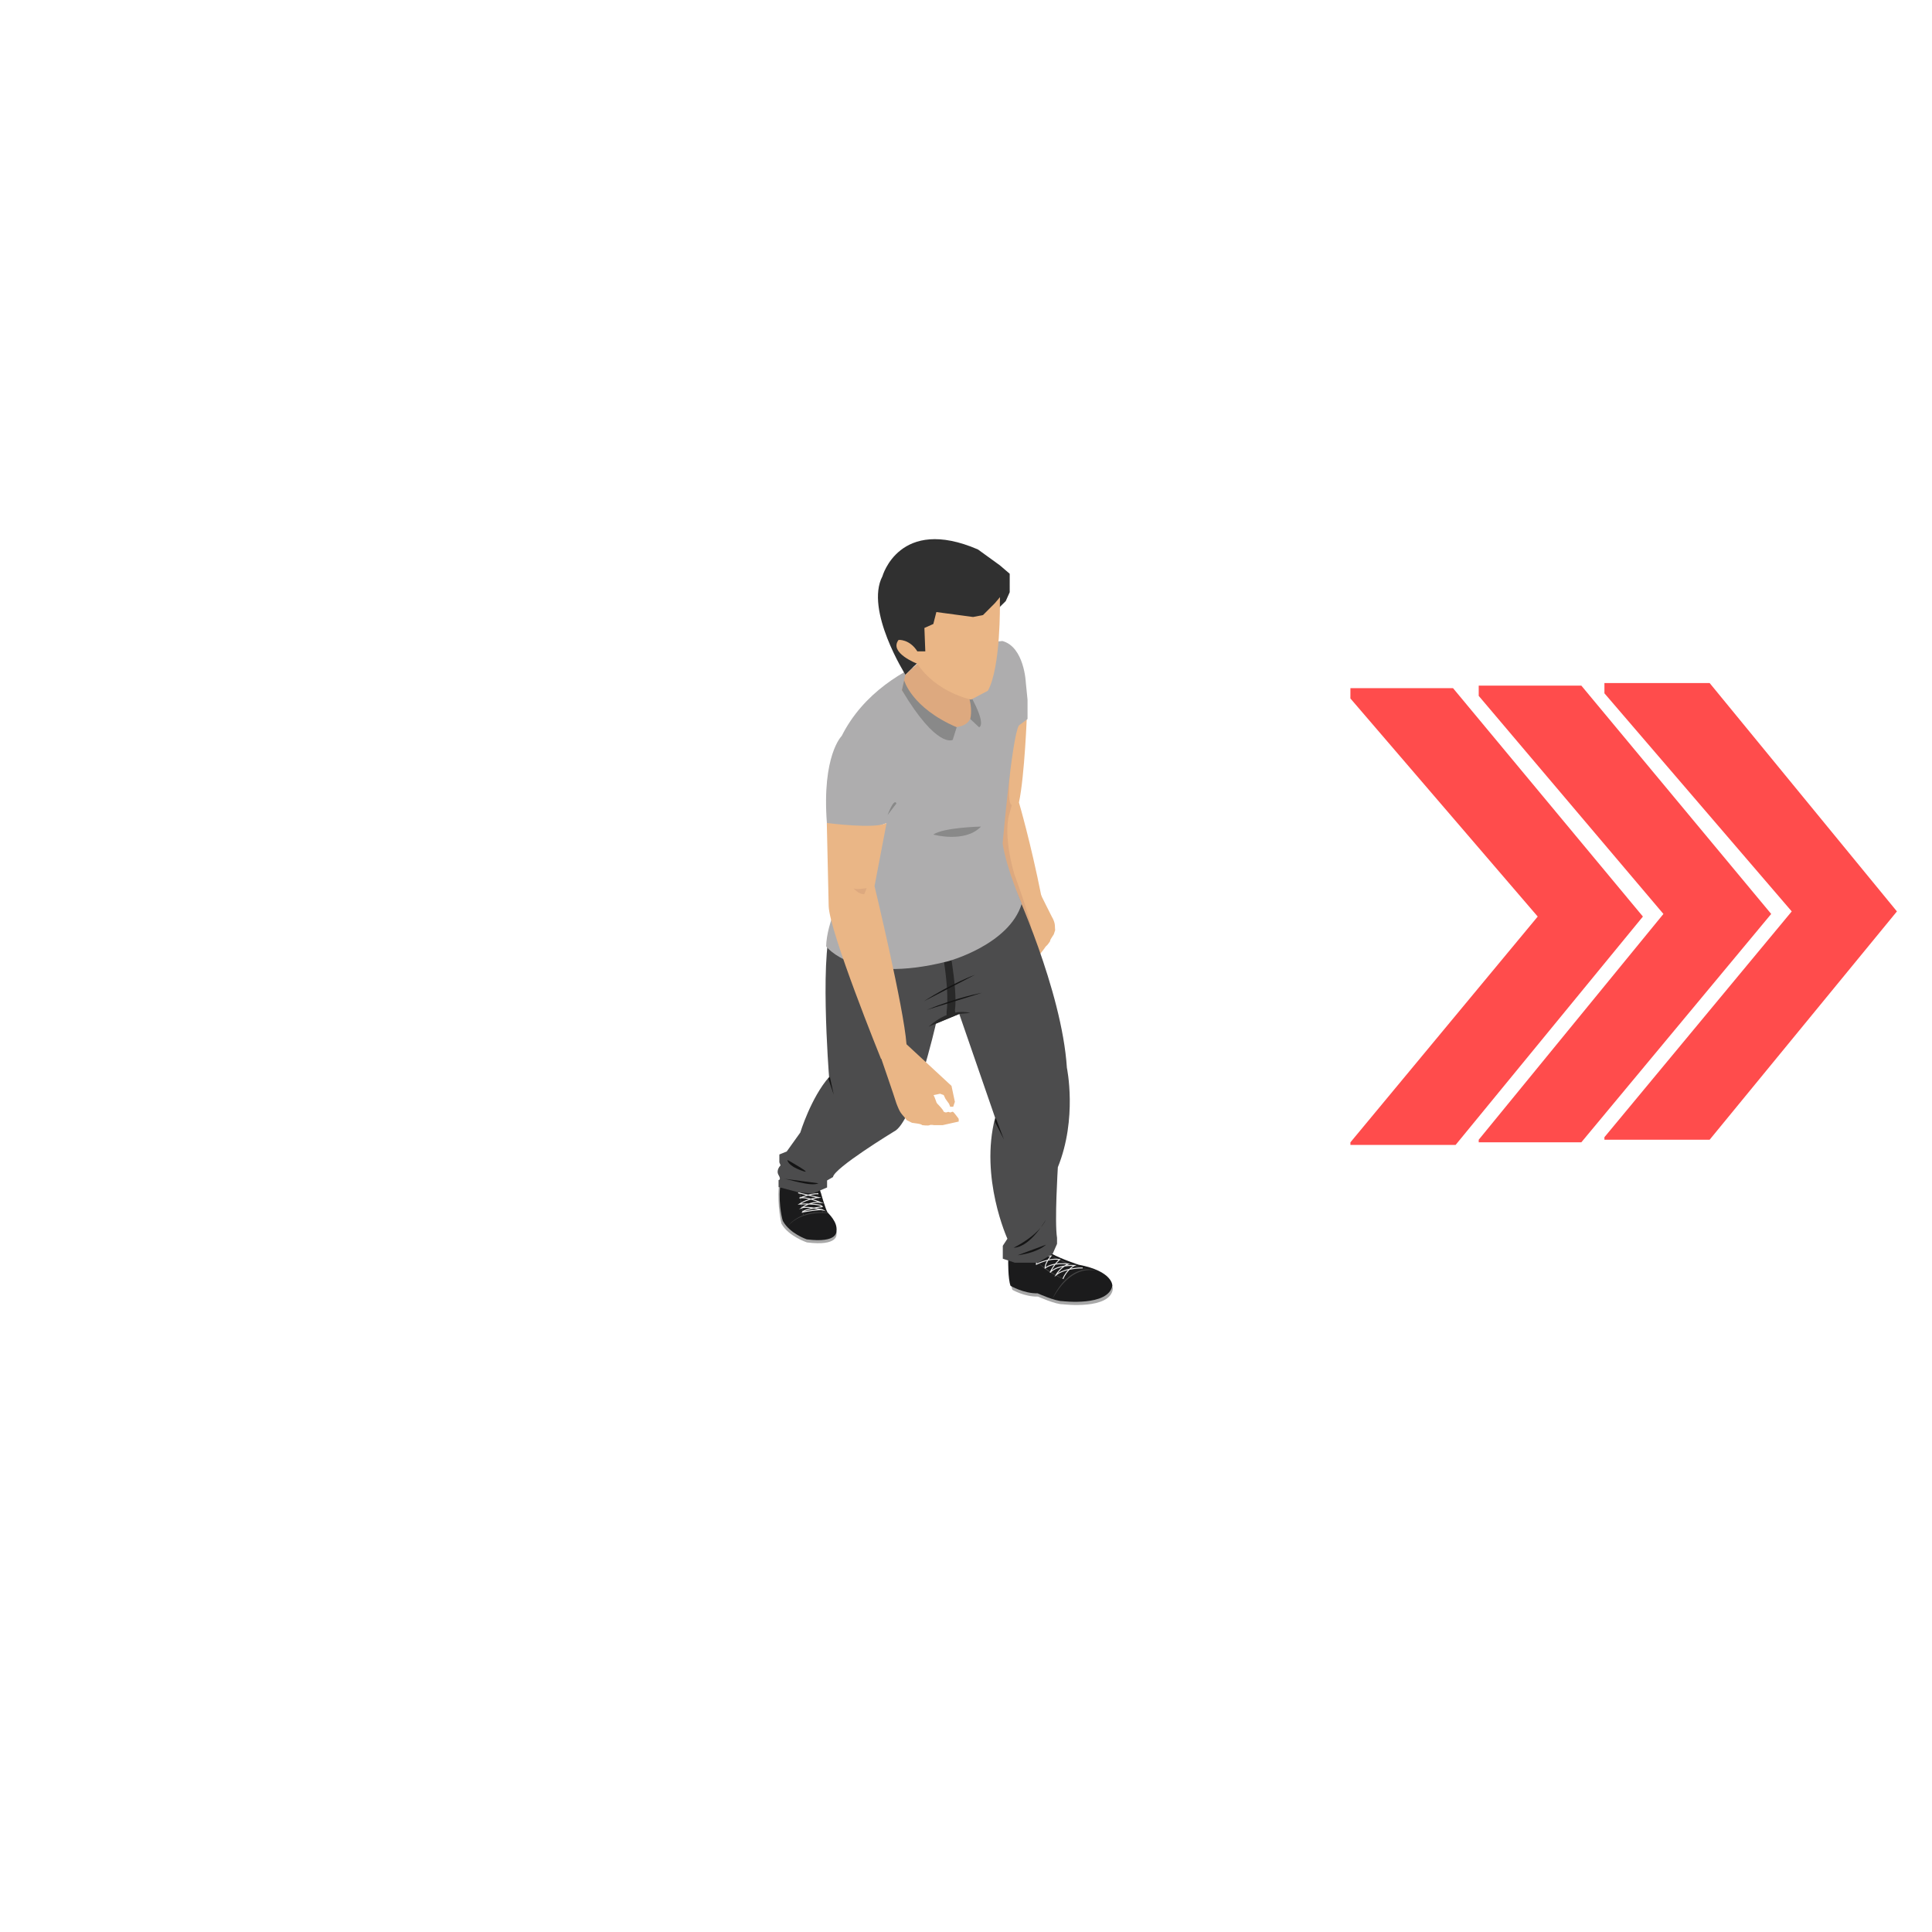 <?xml version="1.0" encoding="utf-8"?>
<!-- Generator: Adobe Illustrator 16.0.0, SVG Export Plug-In . SVG Version: 6.00 Build 0)  -->
<!DOCTYPE svg PUBLIC "-//W3C//DTD SVG 1.1//EN" "http://www.w3.org/Graphics/SVG/1.1/DTD/svg11.dtd">
<svg version="1.1" id="Layer_1" xmlns="http://www.w3.org/2000/svg" xmlns:xlink="http://www.w3.org/1999/xlink" x="0px" y="0px"
	 width="200px" height="200px" viewBox="0 0 200 200" enable-background="new 0 0 200 200" xml:space="preserve">
<g id="Direction">
	<g transform="rotate({{angle}} 50 50)">
		<polygon id="arrow" opacity="0.7" fill="#ff0000" enable-background="new    " points="150.418,71.239 170.073,94.882 
			150.686,118.52 139.795,118.52 139.795,118.253 159.184,94.882 139.793,72.304 139.795,71.239 		">
		
			<animate  fill="remove" accumulate="none" additive="replace" begin="0s;anim_arrow3.end" values="0.5; 0" restart="always" calcMode="linear" dur="0.5s" attributeName="opacity" id="anim_arrow1">
			</animate>
		</polygon>
		<polygon id="arrow2" opacity="0.7" fill="#ff0000" enable-background="new    " points="163.699,70.975 183.354,94.612 
			163.697,118.253 153.076,118.251 153.076,117.986 172.197,94.612 153.076,72.036 153.076,70.975 		">
		
			<animate  fill="remove" accumulate="none" additive="replace" begin="anim_arrow1.end" values="0.5; 0" restart="always" calcMode="linear" dur="0.5s" attributeName="opacity" id="anim_arrow2">
			</animate>
		</polygon>
		<polygon id="arrow3" opacity="0.7" fill="#ff0000" enable-background="new    " points="176.98,70.707 196.369,94.349 
			176.979,117.986 166.088,117.986 166.088,117.723 185.479,94.349 166.09,71.771 166.09,70.707 		">
		
			<animate  fill="remove" accumulate="none" additive="replace" begin="anim_arrow2.end" values="0.5; 0" restart="always" calcMode="linear" dur="0.5s" attributeName="opacity" id="anim_arrow3">
			</animate>
		</polygon>
	</g>
</g>
<g>
	<g>
		<path fill="#A8A8A8" d="M108.963,130.132c1.01,0.563,2.732,1.127,2.732,1.127c3.57,0.675,3.509,2.156,3.509,2.156
			c-0.256,2.207-5.169,1.604-5.169,1.604c-0.762,0.025-2.582-0.797-2.582-0.797c-1.395,0.039-2.657-0.703-2.657-0.703
			c-0.269-0.754-0.368-2.672-0.368-2.672C105.077,129.959,108.281,129.738,108.963,130.132z"/>
		<path fill="#1B1B1C" d="M108.902,129.801c1.02,0.555,2.746,1.119,2.746,1.119c3.563,0.674,3.502,2.168,3.502,2.168
			c-0.411,2.186-5.17,1.605-5.17,1.605c-0.75,0.011-2.57-0.81-2.57-0.81c-1.41,0.037-2.801-0.778-2.801-0.778
			c-0.273-0.754-0.239-2.605-0.239-2.605C105.029,129.611,108.227,129.391,108.902,129.801z"/>
		<path fill="#444444" d="M108.946,134.469c2.372-4.307,5.173-2.711,5.173-2.711C110.727,130.174,108.941,134.469,108.946,134.469z"
			/>
		<path fill="#444444" d="M110.412,132.516c-1.605-0.656-2.967-1.813-2.967-1.813C108.648,131.996,110.412,132.516,110.412,132.516z
			"/>
		<path fill="#444444" d="M113.094,131.486c-1.759-0.25-4.391-1.541-4.391-1.541C110.805,131.246,113.092,131.486,113.094,131.486z"
			/>
		<path fill="none" stroke="#E8E8E8" stroke-width="0.1" stroke-miterlimit="10" d="M110.035,132.387
			c0.411-0.988,1.205-1.39,1.205-1.39c-1.991-0.043-2.537,0.735-2.537,0.735c0.413-0.877,0.988-1.338,0.988-1.338
			c-1.063-0.213-2.398,0.482-2.398,0.482v-0.529c0.364-0.369,1.518-0.338,1.518-0.338c-0.676,0.783-0.621,1.258-0.621,1.258
			c0.869-0.644,2.396-0.412,2.396-0.412c-0.819,0.326-1.267,1.127-1.267,1.127c0.945-0.758,2.758-0.725,2.758-0.725"/>
	</g>
	<g>
		<g>
			<path fill="#A8A8A8" d="M80.617,122.866c-0.169,2.001,0.279,3.813,0.279,3.813c0.721,1.301,2.639,1.937,2.639,1.937
				c3.266,0.416,3.059-0.853,3.059-0.853c0.207-0.935-0.852-1.656-0.852-1.656c-0.212-0.244-0.754-2.604-0.754-2.604
				C83.645,122.645,80.621,122.877,80.617,122.866z"/>
			<path fill="#1B1B1C" d="M80.748,122.904c-0.173,1.988,0.284,3.474,0.284,3.474c0.719,1.322,2.485,1.92,2.485,1.92
				c3.262,0.415,3.059-0.854,3.059-0.854c0.199-0.916-0.895-1.91-0.895-1.91c-0.193-0.238-0.82-2.406-0.82-2.406
				C83.531,122.271,80.762,122.906,80.748,122.904z"/>
			<path fill="#444444" d="M84.619,123.253c-0.055,0.377,0.58,2.306,0.58,2.306c-0.194-0.102-0.631-2.203-0.631-2.203
				L84.619,123.253z"/>
			<path fill="#444444" d="M82.871,123.439c-0.094,0.373,0.33,2.425,0.33,2.425c-0.195-0.12-0.445-2.437-0.445-2.437L82.871,123.439
				z"/>
			<path fill="#444444" d="M85.691,125.534c-2.926-0.374-4.18,1.438-4.18,1.438c1.555-1.787,4.248-1.377,4.248-1.377"/>
		</g>
		<path fill="none" stroke="#E8E8E8" stroke-width="0.1" stroke-miterlimit="10" d="M84.721,123.575
			c-0.824-0.043-1.961,0.452-1.961,0.452c0.678-0.198,2.189,0.453,2.189,0.453c-1.084-0.144-1.965,0.563-1.965,0.563
			c0.605-0.215,2.225,0.218,2.225,0.218c-0.221-0.141-2.145,0.215-2.145,0.215c0.152-0.302,2.066-0.563,2.066-0.563
			c-0.127-0.354-2.376-0.271-2.376-0.271c0.877-0.567,1.979-0.675,1.979-0.675l-2.109-0.485"/>
	</g>
	<path fill="#EAB686" d="M107.73,92.587c0,0,1.137,2.296,1.188,2.378c0.063,0.072,0.21,0.424,0.244,0.589
		c0.049,0.156,0.049,0.495,0.049,0.495l0.018,0.246l-0.141,0.426c0,0-0.082,0.131-0.24,0.377c-0.162,0.231-0.148,0.347-0.148,0.347
		s-0.282,0.417-0.36,0.455c-0.077,0.045-0.231,0.291-0.231,0.291l-0.397,0.521l-0.959,0.903l-0.112-0.092c0,0,0,0-0.013-0.082
		c-0.012-0.079-0.024-0.274-0.024-0.274s0,0,0-0.182c-0.01-0.169,0.133-0.121,0.193-0.273c0.047-0.174,0.153-0.121,0.221-0.303
		c0.078-0.174,0.008-0.119,0.008-0.119s-0.028-0.228-0.021-0.488c0.013-0.261-0.028-0.299-0.028-0.299l-0.121-0.248l-0.059-0.136
		l-0.373,0.36l-0.111,0.279l0.076,0.225l0.049,0.402l0.069,0.183l-0.144,0.182l-0.303-0.063l-0.543-0.756l0.356-4.267
		C105.818,92.628,107.73,92.587,107.73,92.587z"/>
	<path fill="#EAB686" d="M104.283,74.79l-1.043,11.333l2.279,8.1c1.92,0.756,2.285-1.444,2.285-1.444
		c-1.127-5.658-2.322-9.705-2.322-9.705c0.597-2.81,0.826-9.167,0.826-9.167C105.073,72.566,104.279,74.794,104.283,74.79z"/>
	<path fill="#DDA97F" d="M104.027,80.603l0.252,1.768c0,0-0.811,1.679-0.876,1.986c-0.06,0.313-0.864,7.937-0.864,7.937l3.834,4.203
		l0.373-0.417c-0.104-1.171-1.734-5.557-1.734-5.557c-1.205-4.172-0.555-6.154-0.555-6.154l0.29-1.044
		c-0.507-0.057-0.208-3.174-0.208-3.174L104.027,80.603z"/>
	<path fill="#4C4C4D" d="M86.364,95.216c-1.647,2.225-0.538,16.276-0.538,16.276c-1.879,2.148-2.98,5.748-2.98,5.748l-1.406,1.965
		l-0.762,0.305v0.813l0.127,0.314c0,0-0.51,0.483-0.209,1.004c0.311,0.517,0,0.517,0,0.517v0.725l2.071,0.547l1.448,0.132
		l1.504-0.636V122.2l0.613-0.353c0.111-0.935,6.289-4.697,6.289-4.697c2.054-0.932,4.367-11.184,4.367-11.184l2.414-1.002
		l3.713,10.746c-1.612,6.212,1.271,12.523,1.271,12.523l-0.477,0.729v1.338l1.244,0.412h2.389l1.531-0.92l0.451-1.025v-0.627
		c-0.269-1.646,0.084-7.309,0.084-7.309c2.043-5.057,0.936-10.295,0.936-10.295c-0.516-8.049-5.547-18.919-5.547-18.919
		C96.262,87.809,86.373,95.216,86.364,95.216z"/>
	<path fill="#282828" d="M98.048,96.501l-0.821,0.273c1.202,5.902,0.763,7.929,0.763,7.929v0.621l0.923-0.281l-0.06-0.473
		c0.34-2.264-0.863-8.039-0.863-8.039"/>
	<path fill="#AEADAE" d="M103.793,87.319c0.411,2.681,1.979,6.224,1.979,6.224c-1.285,4.262-7.629,5.966-7.629,5.966
		c-9.673,2.472-12.621-1.542-12.621-1.542c0.123-4.94,6.256-12.769,6.256-12.769c-3.706,1.542-6.18,0-6.18,0
		c-0.526-7.003,1.532-9.01,1.532-9.01c4.486-8.904,16.636-9.832,16.636-9.832c2.275,0.616,2.426,4.299,2.426,4.299l0.178,1.776
		v1.999l-0.898,0.673C104.743,76.338,103.803,87.315,103.793,87.319z"/>
	<path fill="#EAB686" d="M85.59,85.192l0.194,8.598c0.063,2.628,5.413,15.812,5.413,15.812c2.371,0.146,2.643-1.5,2.643-1.5
		c-0.271-3.759-3.309-16.372-3.309-16.372l1.246-6.537C90.639,85.862,85.598,85.193,85.59,85.192z"/>
	<path fill="#303030" d="M102.572,64.282l0.936-1.457l0.605-0.599l0.412-0.919V60.38v-0.521v-0.464l-1.018-0.872l-2.275-1.647
		c-8.135-3.505-9.883,2.78-9.883,2.78c-1.838,3.498,2.379,10.192,2.379,10.192C97.854,65.523,102.58,64.283,102.572,64.282z"/>
	<path fill="#DDA97F" d="M94.965,68.715c2.363-0.872,5.565,3.708,5.565,3.708c0.924,3.916-3.298,2.681-3.298,2.681
		c-1.801-0.517-3.867-3.657-3.867-3.657l0.363-1.599L94.965,68.715z"/>
	<path fill="#898989" d="M100.015,71.239c2.312,3.864,1.338,4.046,1.338,4.046l-0.912-0.855
		C100.775,72.981,100.006,71.239,100.015,71.239z"/>
	<path fill="#EAB686" d="M103.52,61.812l-0.521,0.618l-1.237,1.241l-1.029,0.199l-3.802-0.51l-0.314,1.234l-0.923,0.413l0.093,2.424
		h-0.821c-0.816-1.292-1.947-1.188-1.947-1.188c-1.033,1.341,1.947,2.471,1.947,2.471c1.966,2.984,5.565,3.708,5.565,3.708
		l1.741-0.923c1.345-2.471,1.236-9.063,1.236-9.063L103.52,61.812z"/>
	<path fill="#898989" d="M93.365,71.442c3.659,6.124,5.26,5.148,5.26,5.148l0.411-1.305c-4.688-2.026-5.438-4.857-5.438-4.857
		L93.365,71.442z"/>
	<path fill="#898989" d="M96.61,86.392c1.101-0.748,4.943-0.824,4.943-0.824C99.9,87.302,96.609,86.396,96.61,86.392z"/>
	<path fill="#898989" d="M92.798,83.173c-0.25-0.62-0.915,1.201-0.915,1.201L92.798,83.173z"/>
	<path fill="#EAB686" d="M91.223,109.575c0,0,1.469,4.266,1.498,4.422c0.043,0.178,0.289,0.787,0.424,1.032
		c0.119,0.236,0.467,0.609,0.467,0.609l0.254,0.322l0.541,0.271c0,0,0.213,0.037,0.585,0.084c0.373,0.043,0.483,0.162,0.483,0.162
		s0.66,0.08,0.754,0c0.106-0.072,0.474,0,0.474,0h0.868l1.673-0.373v-0.275c0,0,0,0-0.068-0.105
		c-0.076-0.111-0.271-0.352-0.271-0.352s0,0-0.169-0.203c-0.178-0.209-0.25,0.07-0.458-0.035c-0.203-0.105-0.237,0.098-0.474,0
		c-0.234-0.098-0.136-0.131-0.136-0.131s-0.196-0.297-0.471-0.576c-0.291-0.271-0.274-0.369-0.274-0.369l-0.169-0.453l-0.111-0.239
		l0.678-0.142l0.373,0.142l0.178,0.381l0.373,0.521l0.119,0.306h0.309l0.174-0.515l-0.348-1.646l-4.658-4.312
		C92.807,106.852,91.223,109.575,91.223,109.575z"/>
	<path fill="#282828" d="M96.127,106.284c2.303-2.095,4.307-1.427,4.307-1.427l-1.131,0.107L96.127,106.284z"/>
	<path fill="#141414" d="M95.623,103.66c2.867-1.85,5.307-2.75,5.307-2.75"/>
	<path fill="#141414" d="M95.95,104.541c3.141-1.307,5.69-1.762,5.69-1.762"/>
	<path fill="#141414" d="M104.934,129.166c1.783-0.068,3.355-2.951,3.355-2.951C107.532,127.93,104.916,129.166,104.934,129.166z"/>
	<path fill="#141414" d="M105.342,129.945c2.129-0.271,2.947-1.098,2.947-1.098"/>
	<polygon fill="#141414" points="102.987,116.113 103.928,117.961 103.08,115.732 	"/>
	<polygon fill="#141414" points="85.75,111.664 86.309,113.322 86.098,112.355 85.962,111.73 85.911,111.479 	"/>
	<path fill="#141414" d="M82.973,121.178c-1.517-0.559-1.453-1.1-1.453-1.1S84.48,121.729,82.973,121.178z"/>
	<path fill="#141414" d="M84.721,122.492c-0.719,0.406-3.261-0.484-3.672-0.484"/>
	<path fill="#DDA97F" d="M89.465,92.567c-0.613,0.009-1.127-0.629-1.127-0.629c0.207,0.203,1.385,0,1.385,0L89.465,92.567z"/>
</g>
</svg>
